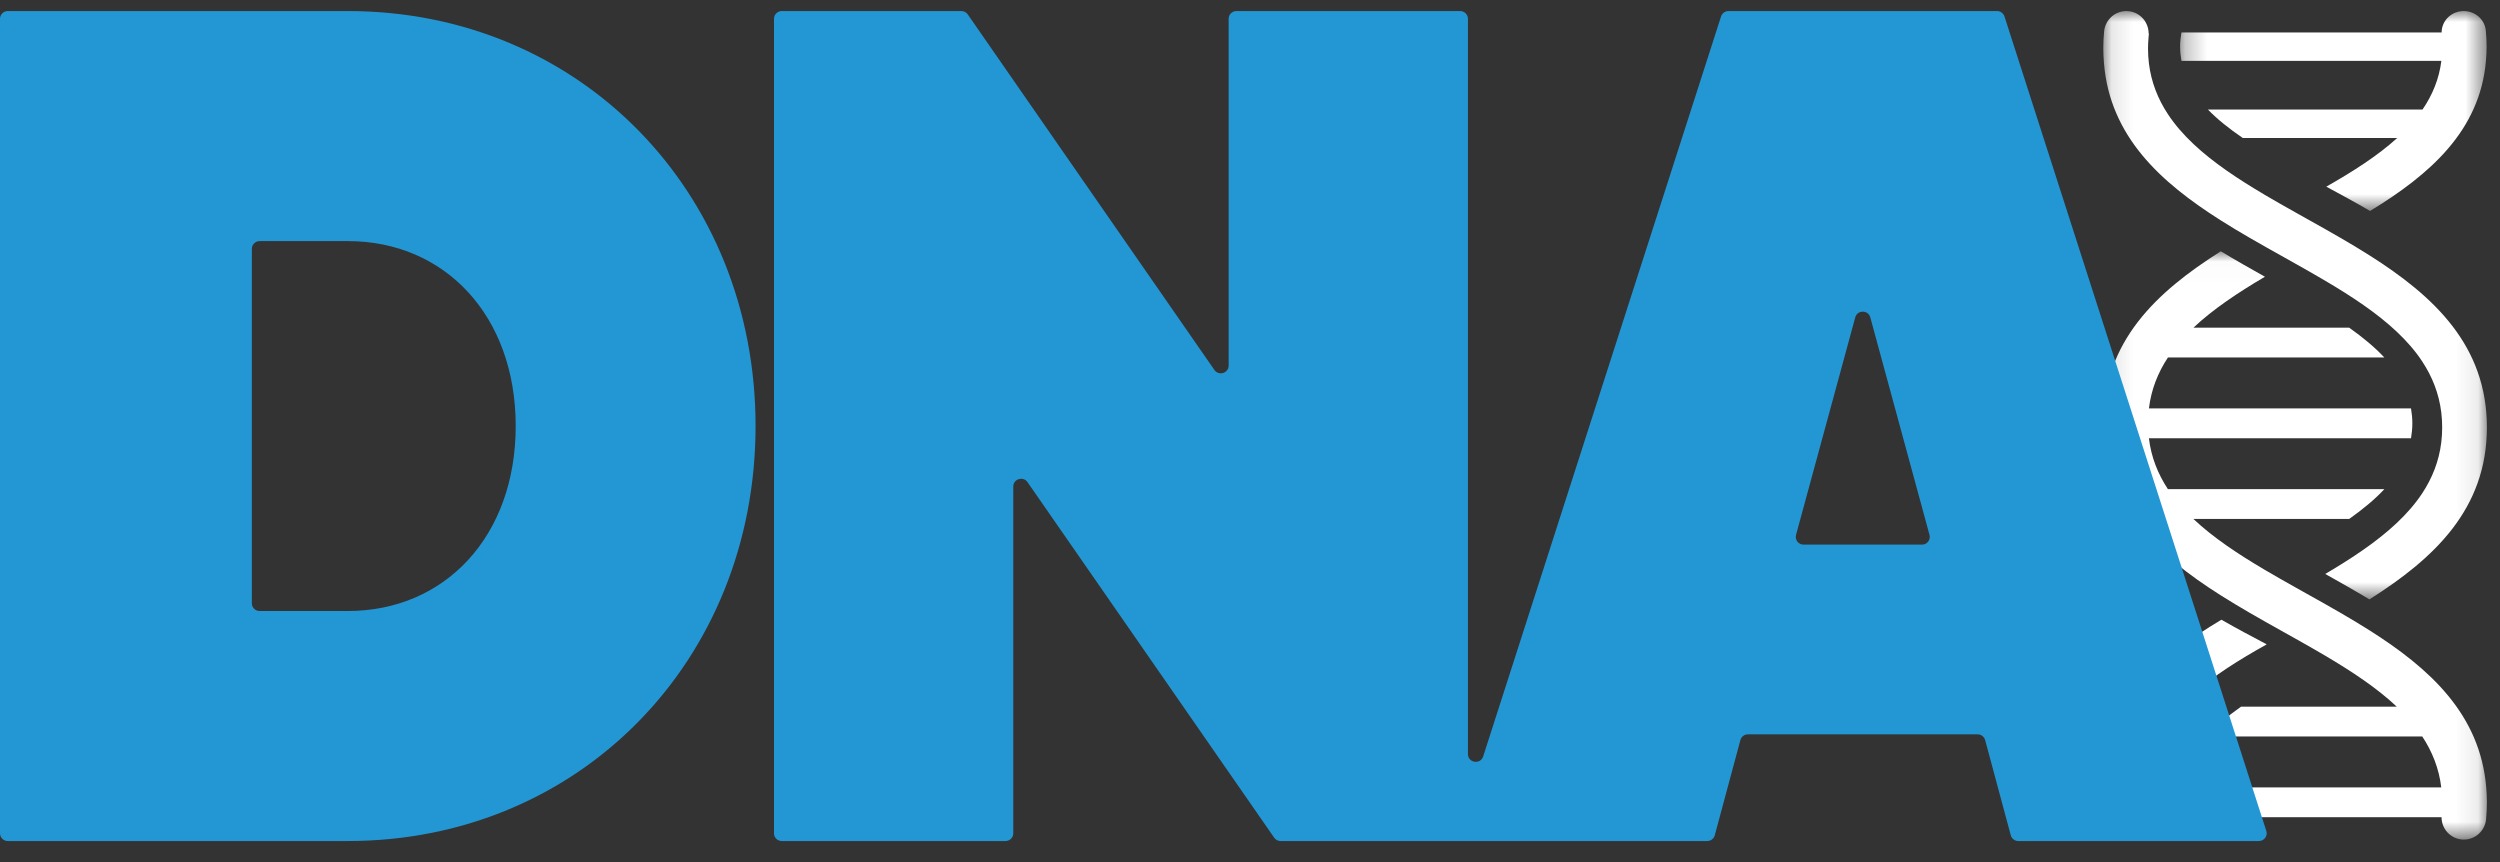 
<svg width="116px" height="40px" viewBox="0 0 116 40" version="1.1" xmlns="http://www.w3.org/2000/svg" xmlns:xlink="http://www.w3.org/1999/xlink">
    <rect x="0" y="0" width="116" height="40" fill="#333333" stroke="none"/>
    <!-- Generator: Sketch 49.1 (51147) - http://www.bohemiancoding.com/sketch -->
    <desc>Created with Sketch.</desc>
    <defs>
        <polygon id="path-1" points="0.114 0.001 17.912 0.001 17.912 27.299 0.114 27.299"></polygon>
        <polygon id="path-3" points="0.258 0.001 14.479 0.001 14.479 9.275 0.258 9.275"></polygon>
        <polygon id="path-5" points="0.114 0.02 17.912 0.02 17.912 27.317 0.114 27.317"></polygon>
    </defs>
    <g id="Page-1" stroke="none" stroke-width="1" fill="none" fill-rule="evenodd">
        <g id="Home" transform="translate(-248, -25)">
            <g id="Group" transform="translate(248, 25)">
                <g id="Group-3" transform="translate(97.479, 0.513)">
                    <mask id="mask-2" fill="white">
                        <use xlink:href="#path-1"></use>
                    </mask>
                    <g id="Clip-2"></g>
                    <path d="M0.153,0.936 C0.209,0.366 0.718,-0.052 1.287,0.006 C1.823,0.059 2.217,0.512 2.217,1.039 L2.23,1.039 C2.223,1.098 2.219,1.158 2.214,1.218 C2.2,1.387 2.189,1.557 2.189,1.73 C2.189,1.967 2.203,2.198 2.23,2.422 C2.337,3.302 2.648,4.08 3.112,4.785 C3.438,5.279 3.838,5.736 4.296,6.168 C5.216,7.035 6.368,7.796 7.614,8.533 C8.07,8.802 8.539,9.068 9.014,9.334 C9.182,9.428 9.35,9.523 9.52,9.618 C10.054,9.916 10.59,10.217 11.119,10.523 C11.574,10.787 12.023,11.056 12.461,11.333 C15.452,13.226 17.913,15.516 17.913,19.317 C17.913,23.117 15.452,25.407 12.462,27.299 C11.772,26.882 11.081,26.493 10.413,26.119 C11.66,25.383 12.812,24.621 13.731,23.754 C14.189,23.323 14.59,22.865 14.915,22.372 C15.379,21.666 15.69,20.888 15.797,20.008 C15.824,19.784 15.838,19.555 15.838,19.317 C15.838,19.079 15.824,18.849 15.797,18.625 C15.689,17.745 15.378,16.966 14.914,16.261 C14.589,15.767 14.189,15.31 13.73,14.878 C12.811,14.011 11.659,13.25 10.412,12.514 C9.957,12.245 9.488,11.979 9.014,11.713 C8.845,11.618 8.677,11.523 8.507,11.428 C7.973,11.13 7.437,10.83 6.908,10.523 C6.453,10.259 6.004,9.991 5.566,9.713 C2.761,7.938 0.426,5.813 0.145,2.422 C0.126,2.196 0.114,1.966 0.114,1.73 C0.114,1.463 0.127,1.196 0.153,0.936" id="Fill-1" fill="#FFFFFF" mask="url(#mask-2)"></path>
                </g>
                <g id="Group-6" transform="translate(100.899, 0.513)">
                    <mask id="mask-4" fill="white">
                        <use xlink:href="#path-3"></use>
                    </mask>
                    <g id="Clip-5"></g>
                    <path d="M9.073,9.275 C8.389,8.877 7.704,8.505 7.041,8.148 C8.278,7.445 9.42,6.717 10.332,5.89 L3.166,5.89 C2.529,5.455 1.985,5.021 1.548,4.569 L11.506,4.569 C11.966,3.896 12.275,3.153 12.38,2.312 L0.32,2.312 C0.283,2.098 0.258,1.881 0.258,1.652 C0.258,1.423 0.283,1.205 0.32,0.992 L12.393,0.992 C12.393,0.488 12.785,0.056 13.316,0.005 C13.882,-0.048 14.385,0.35 14.441,0.894 C14.466,1.141 14.479,1.396 14.479,1.652 C14.479,1.878 14.467,2.097 14.448,2.312 C14.17,5.55 11.854,7.58 9.073,9.275" id="Fill-4" fill="#FFFFFF" mask="url(#mask-4)"></path>
                </g>
                <path d="M103.073,28.755 C103.78,29.159 104.489,29.537 105.175,29.899 C103.895,30.613 102.713,31.351 101.77,32.19 C101.3,32.609 100.889,33.052 100.555,33.531 C100.079,34.214 99.76,34.969 99.65,35.822 C99.622,36.039 99.608,36.263 99.608,36.493 C99.608,36.659 99.619,36.823 99.633,36.985 C99.639,37.045 99.643,37.105 99.65,37.163 L99.637,37.163 C99.637,37.674 99.232,38.112 98.683,38.164 C98.647,38.167 98.612,38.169 98.577,38.169 C98.036,38.169 97.573,37.781 97.519,37.262 C97.493,37.01 97.479,36.751 97.479,36.493 C97.479,36.263 97.492,36.041 97.511,35.822 C97.799,32.536 100.195,30.475 103.073,28.755" id="Fill-7" fill="#FFFFFF"></path>
                <g id="Group-11" transform="translate(97.479, 11.639)">
                    <mask id="mask-6" fill="white">
                        <use xlink:href="#path-5"></use>
                    </mask>
                    <g id="Clip-10"></g>
                    <path d="M15.796,24.897 C15.69,24.016 15.378,23.238 14.914,22.533 L4.873,22.533 C5.314,22.061 5.862,21.606 6.506,21.15 L13.73,21.15 C12.811,20.284 11.659,19.523 10.413,18.786 C9.957,18.517 9.488,18.252 9.014,17.985 C8.845,17.891 8.677,17.796 8.507,17.701 C7.973,17.403 7.437,17.103 6.908,16.796 C6.453,16.532 6.004,16.263 5.566,15.986 C2.575,14.094 0.114,11.804 0.114,8.004 C0.114,4.203 2.575,1.913 5.566,0.02 C6.255,0.437 6.946,0.827 7.614,1.201 C6.367,1.937 5.216,2.698 4.297,3.565 L11.522,3.565 C12.165,4.021 12.713,4.476 13.154,4.948 L3.113,4.948 C2.648,5.653 2.337,6.431 2.231,7.312 L14.392,7.312 C14.429,7.536 14.454,7.764 14.454,8.004 C14.454,8.243 14.429,8.471 14.392,8.695 L2.23,8.695 C2.336,9.575 2.648,10.353 3.112,11.058 L13.155,11.058 C12.714,11.531 12.165,11.986 11.522,12.441 L4.296,12.441 C5.215,13.308 6.367,14.07 7.614,14.806 C8.07,15.075 8.539,15.34 9.014,15.607 C9.182,15.702 9.351,15.796 9.52,15.891 C10.054,16.189 10.59,16.489 11.119,16.796 C11.574,17.06 12.023,17.328 12.462,17.606 C15.266,19.381 17.601,21.506 17.882,24.897 C17.9,25.122 17.913,25.351 17.913,25.588 C17.913,25.856 17.899,26.123 17.874,26.382 C17.821,26.917 17.37,27.317 16.843,27.317 C16.809,27.317 16.774,27.316 16.74,27.312 C16.204,27.259 15.809,26.807 15.809,26.28 L3.635,26.28 C3.598,26.056 3.572,25.828 3.572,25.588 C3.572,25.348 3.598,25.12 3.635,24.897 L15.796,24.897 Z" id="Fill-9" fill="#FFFFFF" mask="url(#mask-6)"></path>
                </g>
                <path d="M16.138,28.351 L12.049,28.351 C11.848,28.351 11.686,28.191 11.686,27.993 L11.686,11.546 C11.686,11.348 11.848,11.187 12.049,11.187 L16.138,11.187 C20.645,11.187 23.929,14.652 23.929,19.769 C23.929,24.885 20.645,28.351 16.138,28.351 M16.138,0.513 L0.363,0.513 C0.162,0.513 0,0.674 0,0.872 L0,38.665 C0,38.864 0.162,39.024 0.363,39.024 L16.138,39.024 C26.878,39.024 35.058,30.662 35.058,19.769 C35.058,8.876 26.878,0.513 16.138,0.513" id="Fill-12" fill="#2397D4"></path>
                <path d="M83.336,24.818 L86.083,14.727 C86.179,14.373 86.686,14.373 86.782,14.727 L89.529,24.818 C89.591,25.046 89.418,25.271 89.179,25.271 L83.686,25.271 C83.447,25.271 83.274,25.046 83.336,24.818 M92.663,0.513 L80.202,0.513 C80.045,0.513 79.905,0.615 79.857,0.764 L68.82,35.097 C68.694,35.488 68.112,35.399 68.112,34.988 L68.112,0.872 C68.112,0.674 67.95,0.513 67.75,0.513 L57.371,0.513 C57.171,0.513 57.009,0.674 57.009,0.872 L57.009,16.962 C57.009,17.315 56.55,17.456 56.348,17.166 L44.904,0.669 C44.836,0.572 44.725,0.513 44.605,0.513 L36.276,0.513 C36.076,0.513 35.913,0.674 35.913,0.872 L35.913,38.665 C35.913,38.864 36.076,39.024 36.276,39.024 L46.654,39.024 C46.854,39.024 47.016,38.864 47.016,38.665 L47.016,22.576 C47.016,22.223 47.476,22.082 47.677,22.372 L59.122,38.869 C59.189,38.966 59.301,39.024 59.42,39.024 L67.557,39.024 L68.112,39.024 L79.215,39.024 C79.379,39.024 79.523,38.915 79.565,38.758 L80.754,34.34 C80.796,34.183 80.94,34.073 81.104,34.073 L91.761,34.073 C91.925,34.073 92.069,34.183 92.111,34.34 L93.3,38.758 C93.343,38.915 93.486,39.024 93.65,39.024 L104.812,39.024 C105.057,39.024 105.232,38.788 105.157,38.556 L93.008,0.764 C92.96,0.615 92.821,0.513 92.663,0.513" id="Fill-14" fill="#2397D4"></path>
            </g>
        </g>
    </g>
</svg>